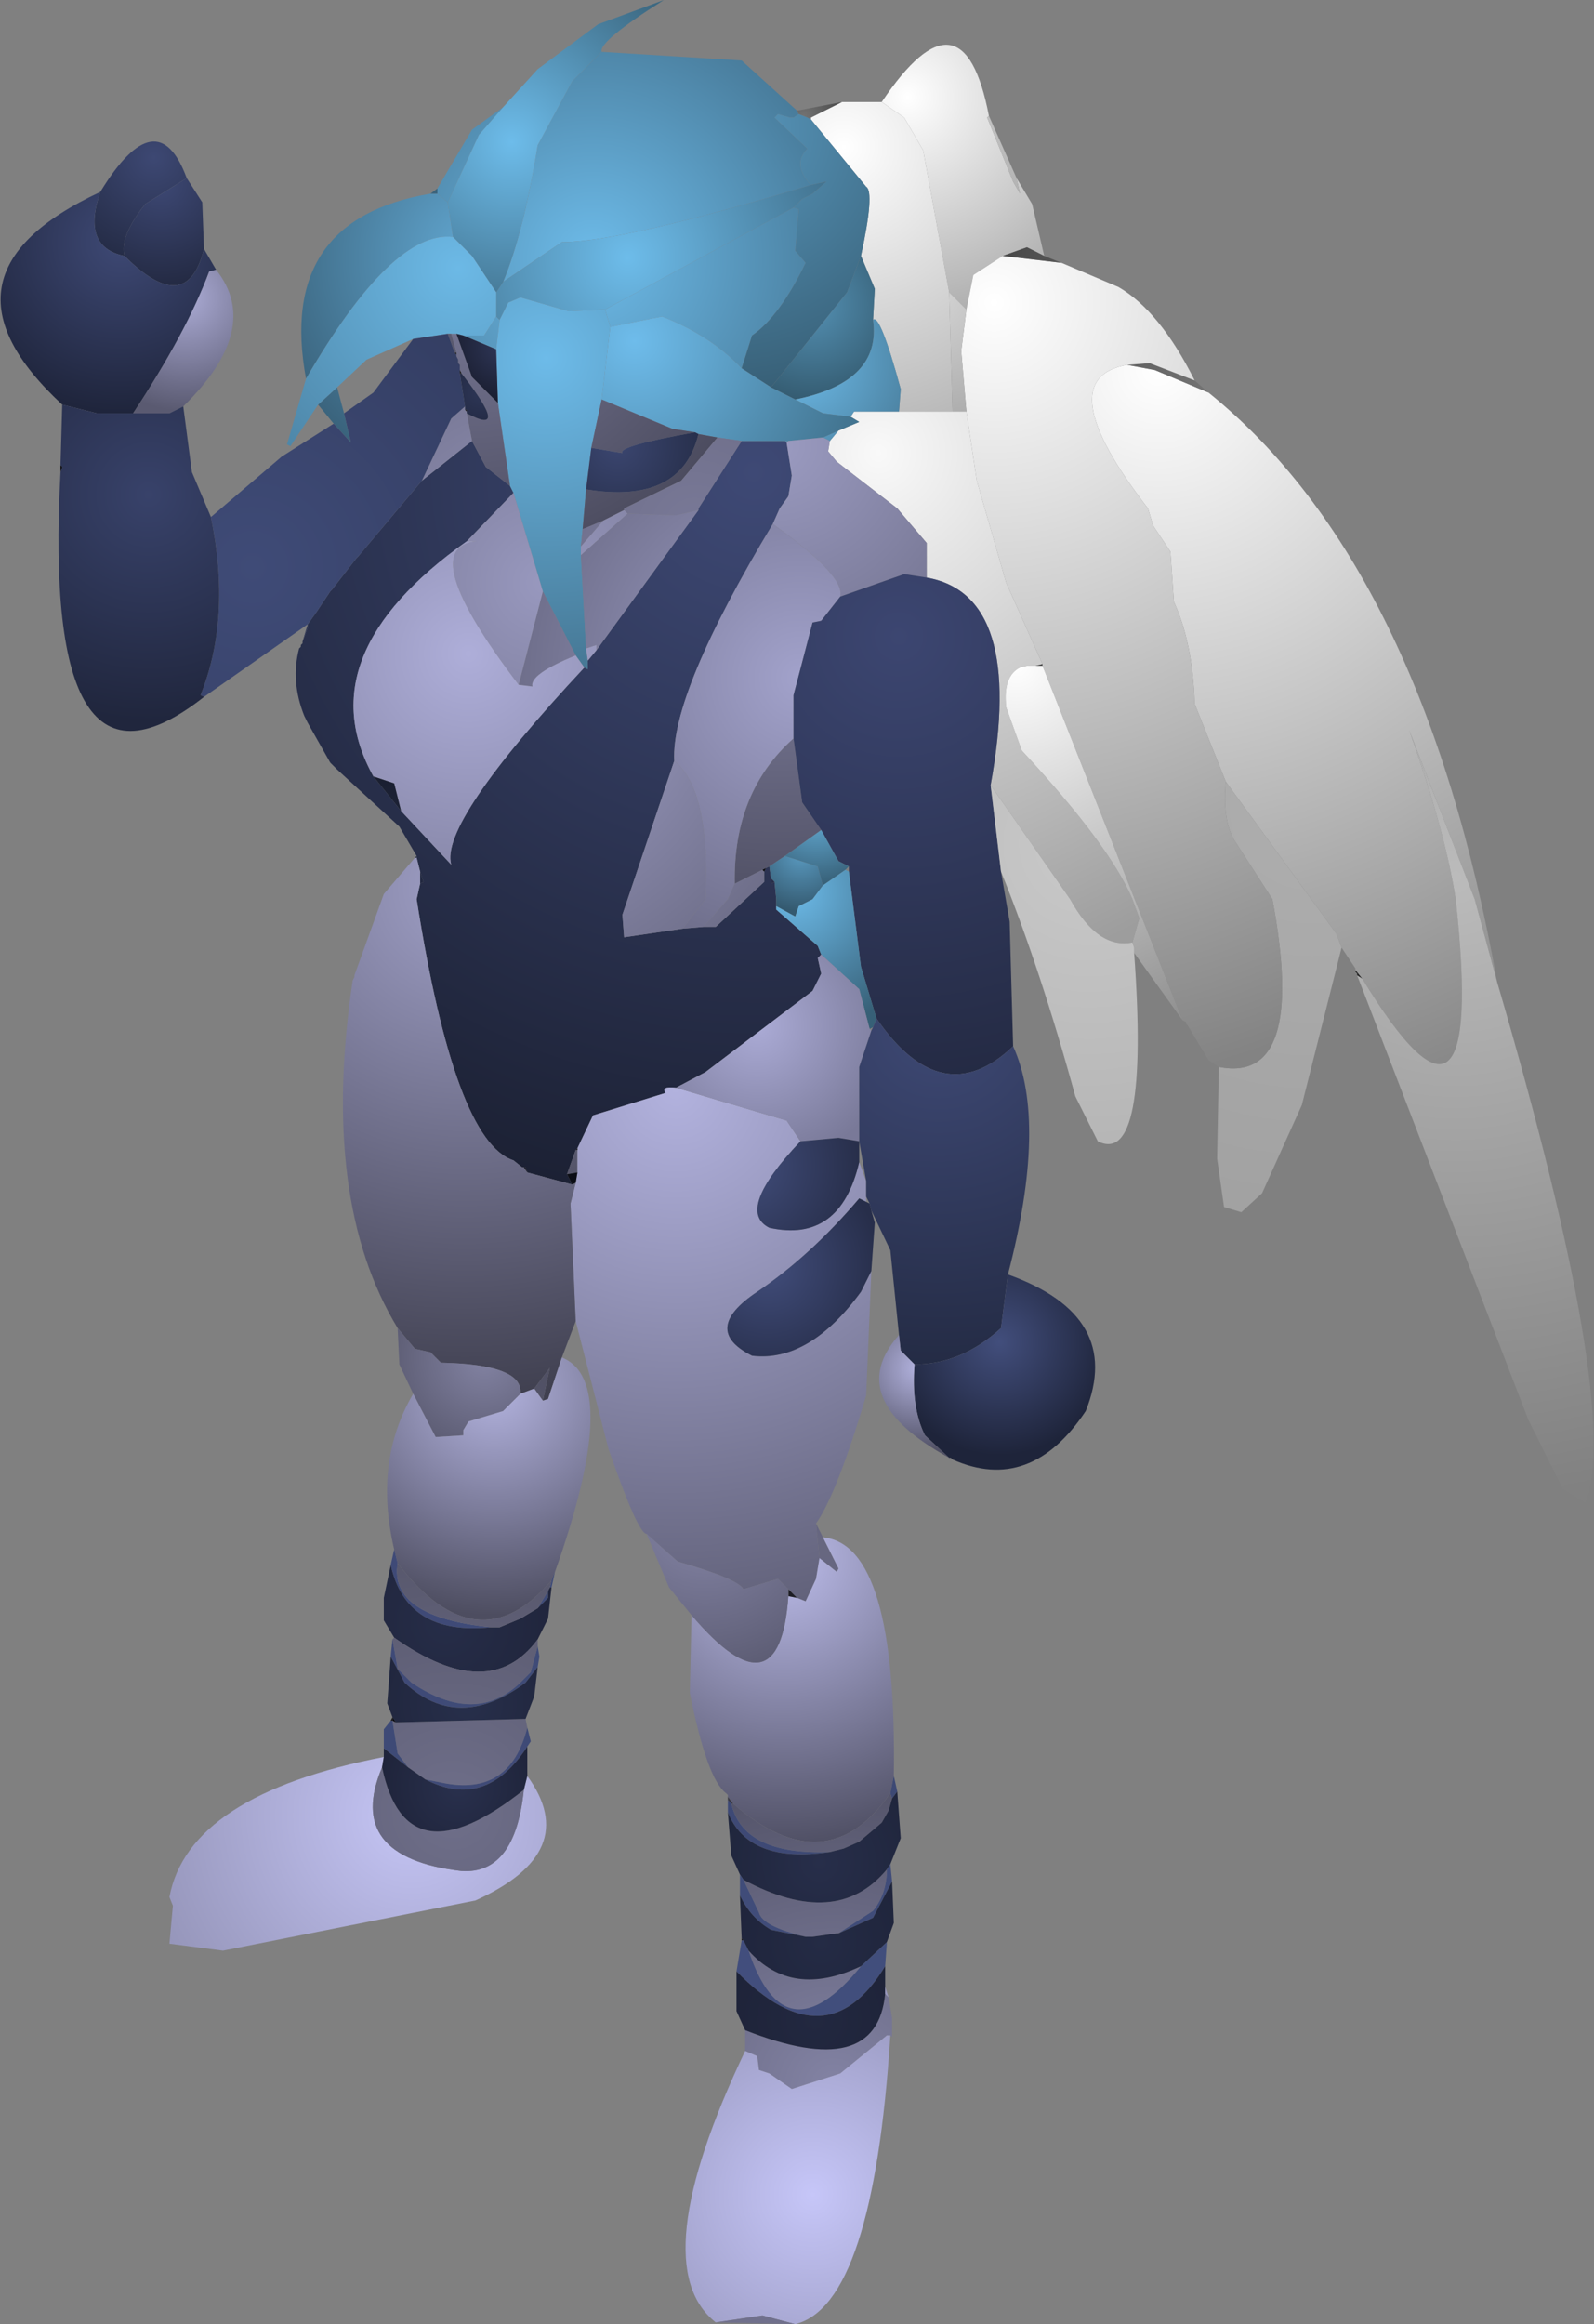 <?xml version="1.0" encoding="UTF-8" standalone="no"?>
<svg xmlns:ffdec="https://www.free-decompiler.com/flash" xmlns:xlink="http://www.w3.org/1999/xlink" ffdec:objectType="shape" height="67.2px" width="46.1px" xmlns="http://www.w3.org/2000/svg">
  <rect width="100%" height="100%" fill="#808080" stroke="none"/>
  <g transform="matrix(1.0, 0.0, 0.0, 1.0, 17.3, 56.55)">
    <path d="M0.1 -55.05 L4.15 -54.8 5.75 -53.35 5.8 -53.25 5.65 -53.15 5.55 -53.15 5.2 -53.25 5.1 -53.15 6.05 -52.25 Q5.6 -51.8 6.15 -51.2 0.7 -49.55 -1.05 -49.55 L-2.75 -48.4 Q-2.15 -49.85 -1.75 -52.35 L-0.75 -54.2 0.1 -55.05 M-4.65 -51.1 L-3.65 -52.8 -2.75 -53.45 -3.45 -52.65 -4.35 -50.7 -4.65 -50.95 -4.65 -51.1 M5.65 -50.55 L5.8 -50.5 5.7 -49.3 6.0 -48.95 Q5.25 -47.4 4.45 -46.85 L4.15 -45.9 Q3.25 -46.85 1.85 -47.4 L0.35 -47.1 0.2 -47.6 5.65 -50.55 M-2.85 -47.3 L-2.95 -46.45 -3.9 -46.85 -3.3 -46.85 -2.95 -47.4 -2.85 -47.3" fill="url(#gradient0)" fill-rule="evenodd" stroke="none"/>
    <path d="M8.2 -53.6 Q10.55 -57.1 11.3 -53.2 L11.25 -53.15 12.0 -51.3 12.2 -50.95 12.1 -51.4 12.55 -50.65 12.9 -49.15 12.4 -49.4 11.7 -49.15 10.85 -48.6 10.65 -47.6 10.15 -48.1 9.4 -52.2 8.85 -53.15 8.2 -53.6" fill="url(#gradient1)" fill-rule="evenodd" stroke="none"/>
    <path d="M7.05 -53.6 L8.2 -53.6 8.85 -53.15 9.4 -52.2 10.15 -48.1 10.25 -44.65 8.7 -44.65 8.75 -45.3 Q8.15 -47.5 7.95 -47.3 L8.0 -48.2 7.6 -49.15 Q8.0 -51.0 7.75 -51.15 L6.15 -53.1 6.15 -53.15 7.05 -53.6" fill="url(#gradient2)" fill-rule="evenodd" stroke="none"/>
    <path d="M5.75 -53.35 L7.05 -53.6 6.15 -53.15 6.15 -53.1 6.05 -53.15 5.8 -53.25 5.75 -53.35" fill="url(#gradient3)" fill-rule="evenodd" stroke="none"/>
    <path d="M6.15 -51.2 Q5.6 -51.8 6.05 -52.25 L5.1 -53.15 5.2 -53.25 5.55 -53.15 5.65 -53.15 5.8 -53.25 6.05 -53.15 6.15 -53.1 7.75 -51.15 Q8.0 -51.0 7.6 -49.15 L7.2 -48.1 5.0 -45.35 4.15 -45.9 4.45 -46.85 Q5.25 -47.4 6.0 -48.95 L5.7 -49.3 5.8 -50.5 5.65 -50.55 5.9 -50.8 6.2 -50.95 6.6 -51.3 6.15 -51.2" fill="url(#gradient4)" fill-rule="evenodd" stroke="none"/>
    <path d="M-2.75 -48.4 L-1.05 -49.55 Q0.7 -49.55 6.15 -51.2 L6.6 -51.3 6.2 -50.95 5.9 -50.8 5.65 -50.55 0.2 -47.6 -0.85 -47.55 -2.25 -47.95 -2.6 -47.8 -2.85 -47.3 -2.95 -47.4 -2.95 -48.1 -2.75 -48.4" fill="url(#gradient5)" fill-rule="evenodd" stroke="none"/>
    <path d="M-2.75 -53.45 L-1.75 -54.55 0.0 -55.85 1.9 -56.55 Q0.0 -55.35 0.1 -55.05 L-0.75 -54.2 -1.75 -52.35 Q-2.15 -49.85 -2.75 -48.4 L-2.95 -48.1 -3.65 -49.15 -4.2 -49.7 -4.35 -50.7 -3.45 -52.65 -2.75 -53.45" fill="url(#gradient6)" fill-rule="evenodd" stroke="none"/>
    <path d="M11.3 -53.2 L12.1 -51.4 12.2 -50.95 12.0 -51.3 11.25 -53.15 11.3 -53.2" fill="url(#gradient7)" fill-rule="evenodd" stroke="none"/>
    <path d="M17.65 -45.2 Q23.85 -40.2 26.0 -28.15 L25.35 -30.55 23.45 -35.45 Q24.5 -32.5 24.8 -30.55 25.7 -22.35 22.1 -28.25 L21.9 -28.5 21.9 -28.55 21.5 -29.15 21.35 -29.55 18.15 -33.95 17.25 -36.2 Q17.2 -37.95 16.65 -39.15 L16.55 -40.6 16.05 -41.35 15.9 -41.85 Q13.0 -45.6 15.3 -46.0 L16.1 -45.85 17.65 -45.2" fill="url(#gradient8)" fill-rule="evenodd" stroke="none"/>
    <path d="M21.5 -29.15 L20.35 -24.6 19.2 -22.05 18.6 -21.5 18.1 -21.65 17.9 -23.05 17.95 -25.7 Q20.5 -25.2 19.5 -30.55 L18.4 -32.25 Q18.05 -32.85 18.15 -33.95 L21.35 -29.55 21.5 -29.15" fill="url(#gradient9)" fill-rule="evenodd" stroke="none"/>
    <path d="M21.95 -28.35 L21.95 -28.4 21.9 -28.45 21.9 -28.5 22.1 -28.25 21.95 -28.35" fill="url(#gradient10)" fill-rule="evenodd" stroke="none"/>
    <path d="M26.0 -28.15 Q29.6 -15.85 28.55 -13.1 L27.9 -13.5 26.9 -15.5 21.95 -28.35 22.1 -28.25 Q25.7 -22.35 24.8 -30.55 24.5 -32.5 23.45 -35.45 L25.35 -30.55 26.0 -28.15" fill="url(#gradient11)" fill-rule="evenodd" stroke="none"/>
    <path d="M17.25 -45.55 L17.65 -45.2 16.1 -45.85 15.3 -46.0 15.95 -46.05 17.25 -45.55" fill="url(#gradient12)" fill-rule="evenodd" stroke="none"/>
    <path d="M13.4 -48.95 L15.05 -48.25 Q16.25 -47.55 17.25 -45.55 L15.95 -46.05 15.3 -46.0 Q13.0 -45.6 15.9 -41.85 L16.05 -41.35 16.55 -40.6 16.65 -39.15 Q17.2 -37.95 17.25 -36.2 L18.15 -33.95 Q18.05 -32.85 18.4 -32.25 L19.5 -30.55 Q20.5 -25.2 17.95 -25.7 L17.65 -25.9 17.05 -26.9 17.0 -26.95 17.0 -27.0 16.9 -27.05 12.85 -37.3 12.85 -37.35 11.8 -39.7 10.95 -42.65 10.65 -44.65 10.5 -46.4 10.65 -47.6 10.85 -48.6 11.7 -49.15 13.4 -48.95" fill="url(#gradient13)" fill-rule="evenodd" stroke="none"/>
    <path d="M12.9 -49.15 L13.4 -48.95 11.7 -49.15 12.4 -49.4 12.9 -49.15" fill="url(#gradient14)" fill-rule="evenodd" stroke="none"/>
    <path d="M10.15 -48.1 L10.65 -47.6 10.5 -46.4 10.65 -44.65 10.25 -44.65 10.15 -48.1" fill="url(#gradient15)" fill-rule="evenodd" stroke="none"/>
    <path d="M10.25 -44.65 L10.65 -44.65 10.95 -42.65 11.8 -39.7 12.85 -37.35 12.65 -37.3 12.4 -37.3 12.2 -37.25 Q11.7 -37.0 11.8 -36.1 L12.25 -34.85 Q14.8 -32.1 15.45 -30.55 L15.65 -30.0 15.45 -29.3 Q14.45 -29.1 13.65 -30.55 L11.35 -33.85 Q12.35 -39.35 9.5 -39.85 L9.5 -40.85 8.65 -41.85 6.9 -43.2 6.65 -43.5 6.7 -43.8 6.95 -44.1 7.55 -44.35 7.3 -44.5 7.4 -44.65 8.7 -44.65 10.25 -44.65" fill="url(#gradient16)" fill-rule="evenodd" stroke="none"/>
    <path d="M12.65 -37.3 L12.85 -37.35 12.85 -37.3 12.65 -37.3" fill="url(#gradient17)" fill-rule="evenodd" stroke="none"/>
    <path d="M16.9 -27.05 L15.5 -29.0 15.5 -29.1 15.5 -29.15 15.45 -29.3 15.65 -30.0 15.45 -30.55 Q14.8 -32.1 12.25 -34.85 L11.8 -36.1 Q11.7 -37.0 12.2 -37.25 L12.4 -37.3 12.65 -37.3 12.85 -37.3 16.9 -27.05" fill="url(#gradient18)" fill-rule="evenodd" stroke="none"/>
    <path d="M5.0 -45.35 L7.2 -48.1 7.6 -49.15 8.0 -48.2 7.95 -47.3 Q8.2 -45.5 5.7 -45.0 L5.0 -45.35" fill="url(#gradient19)" fill-rule="evenodd" stroke="none"/>
    <path d="M8.7 -44.65 L7.4 -44.65 7.3 -44.5 6.5 -44.6 5.7 -45.0 Q8.2 -45.5 7.95 -47.3 8.15 -47.5 8.75 -45.3 L8.7 -44.65 M6.95 -44.1 L6.7 -43.8 6.5 -43.9 6.95 -44.1 M5.4 -43.8 L5.5 -43.8 5.45 -43.75 5.4 -43.8" fill="url(#gradient20)" fill-rule="evenodd" stroke="none"/>
    <path d="M-5.25 -31.8 L-5.75 -32.65 -7.55 -34.3 -7.75 -34.5 -8.4 -35.65 -8.5 -35.85 Q-8.9 -36.85 -8.65 -37.8 L-8.6 -37.85 -8.6 -37.9 -8.55 -37.95 -8.55 -38.0 -8.4 -38.4 -8.4 -38.5 -8.15 -38.85 -7.75 -39.45 -7.7 -39.5 -7.0 -40.4 -6.95 -40.45 -5.1 -42.65 -3.65 -43.8 -3.25 -43.05 -2.55 -42.5 -2.45 -42.3 -3.8 -40.9 Q-8.45 -37.6 -6.5 -34.1 L-5.7 -33.1 -4.25 -31.55 Q-4.6 -32.75 -0.4 -37.25 L-0.3 -37.2 -0.3 -37.45 -0.05 -37.75 2.9 -41.8 2.9 -41.85 4.15 -43.8 5.4 -43.8 5.45 -43.75 5.6 -42.8 5.5 -42.2 5.25 -41.85 5.05 -41.4 Q2.1 -36.5 2.2 -34.55 L0.7 -30.1 0.75 -29.45 2.45 -29.7 3.05 -29.75 3.4 -29.75 4.8 -31.05 4.8 -31.35 4.85 -31.45 4.95 -31.5 5.0 -31.15 5.0 -31.0 5.1 -31.05 5.15 -30.55 5.15 -30.35 5.15 -30.25 6.35 -29.2 6.45 -28.95 6.35 -28.85 6.45 -28.4 6.2 -27.9 3.1 -25.55 2.25 -25.1 Q1.8 -25.15 1.95 -24.95 L-0.15 -24.3 -0.6 -23.35 -0.65 -23.3 -0.9 -22.6 -0.75 -22.3 -2.05 -22.65 -2.1 -22.8 -2.15 -22.8 -2.2 -22.8 -2.45 -23.0 Q-4.15 -23.55 -5.25 -30.55 L-5.15 -31.0 -5.05 -31.05 -5.15 -31.35 -5.25 -31.75 -5.25 -31.8" fill="url(#gradient21)" fill-rule="evenodd" stroke="none"/>
    <path d="M4.15 -45.9 L5.0 -45.35 5.7 -45.0 6.5 -44.6 7.3 -44.5 7.55 -44.35 6.95 -44.1 6.5 -43.9 5.5 -43.8 5.4 -43.8 4.15 -43.8 3.45 -43.9 2.9 -44.0 2.8 -44.05 2.15 -44.15 0.1 -45.0 0.35 -47.1 1.85 -47.4 Q3.25 -46.85 4.15 -45.9" fill="url(#gradient22)" fill-rule="evenodd" stroke="none"/>
    <path d="M6.7 -43.8 L6.65 -43.5 6.9 -43.2 8.65 -41.85 9.5 -40.85 9.5 -39.85 8.85 -39.95 7.0 -39.3 Q7.15 -39.9 5.05 -41.4 L5.25 -41.85 5.5 -42.2 5.6 -42.8 5.45 -43.75 5.5 -43.8 6.5 -43.9 6.7 -43.8 M5.65 -35.2 L5.9 -33.35 6.45 -32.55 5.4 -31.8 4.95 -31.5 4.85 -31.45 4.75 -31.4 3.95 -31.0 Q3.9 -33.65 5.65 -35.2" fill="url(#gradient23)" fill-rule="evenodd" stroke="none"/>
    <path d="M0.2 -47.6 L0.35 -47.1 0.1 -45.0 -0.2 -43.6 -0.35 -42.4 -0.45 -41.25 -0.5 -40.75 -0.5 -40.5 -0.35 -37.8 -0.3 -37.45 -0.3 -37.2 -0.4 -37.25 -0.65 -37.6 -1.6 -39.45 -2.45 -42.3 -2.55 -42.5 -2.9 -44.9 -2.95 -46.45 -2.85 -47.3 -2.6 -47.8 -2.25 -47.95 -0.85 -47.55 0.2 -47.6" fill="url(#gradient24)" fill-rule="evenodd" stroke="none"/>
    <path d="M0.1 -45.0 L2.15 -44.15 2.8 -44.05 Q0.55 -43.65 0.7 -43.45 L-0.2 -43.6 0.1 -45.0 M2.9 -44.0 L3.45 -43.9 2.4 -42.65 0.75 -41.85 0.75 -41.8 0.15 -41.5 -0.45 -41.25 -0.35 -42.4 Q2.4 -41.95 2.9 -44.0 M-2.55 -42.5 L-3.25 -43.05 -3.65 -43.8 -3.8 -44.6 Q-2.5 -43.9 -3.95 -45.75 L-4.0 -45.85 -4.0 -46.0 -4.05 -46.05 -4.05 -46.15 -4.1 -46.25 -4.1 -46.3 -4.1 -46.35 -4.25 -46.9 -4.1 -46.9 -3.65 -45.65 -2.9 -44.9 -2.55 -42.5" fill="url(#gradient25)" fill-rule="evenodd" stroke="none"/>
    <path d="M-0.2 -43.6 L0.7 -43.45 Q0.55 -43.65 2.8 -44.05 L2.9 -44.0 Q2.4 -41.95 -0.35 -42.4 L-0.2 -43.6" fill="url(#gradient26)" fill-rule="evenodd" stroke="none"/>
    <path d="M3.45 -43.9 L4.15 -43.8 2.9 -41.85 2.9 -41.8 2.25 -41.65 0.85 -41.7 0.75 -41.8 0.75 -41.85 2.4 -42.65 3.45 -43.9" fill="url(#gradient27)" fill-rule="evenodd" stroke="none"/>
    <path d="M0.15 -41.5 L-0.5 -40.75 -0.45 -41.25 0.15 -41.5 M-0.5 -40.5 L0.85 -41.7 2.25 -41.65 2.9 -41.8 -0.05 -37.75 -0.05 -37.9 -0.35 -37.8 -0.5 -40.5 M5.05 -41.4 Q7.15 -39.9 7.0 -39.3 L6.45 -38.6 6.2 -38.55 5.65 -36.45 5.65 -35.2 Q3.9 -33.65 3.95 -31.0 L3.75 -30.55 3.05 -29.75 2.45 -29.7 3.1 -30.55 Q3.25 -33.7 2.2 -34.55 2.1 -36.5 5.05 -41.4 M-2.3 -36.75 L-1.6 -39.45 -0.65 -37.6 Q-2.0 -37.05 -1.9 -36.7 L-2.3 -36.75" fill="url(#gradient28)" fill-rule="evenodd" stroke="none"/>
    <path d="M0.15 -41.5 L0.75 -41.8 0.85 -41.7 -0.5 -40.5 -0.5 -40.75 0.15 -41.5 M-3.8 -40.9 L-2.45 -42.3 -1.6 -39.45 -2.3 -36.75 Q-5.35 -40.75 -3.5 -40.9 L-3.8 -40.9 M-3.65 -43.8 L-5.1 -42.65 -4.25 -44.45 -3.85 -44.8 -3.85 -44.7 -3.8 -44.65 -3.8 -44.6 -3.65 -43.8" fill="url(#gradient29)" fill-rule="evenodd" stroke="none"/>
    <path d="M11.65 -31.35 L11.9 -29.9 12.0 -26.3 Q9.95 -24.35 8.05 -27.1 L7.6 -28.6 7.25 -31.35 7.25 -31.5 6.95 -31.65 6.45 -32.55 5.9 -33.35 5.65 -35.2 5.65 -36.45 6.2 -38.55 6.45 -38.6 7.0 -39.3 8.85 -39.95 9.5 -39.85 Q12.35 -39.35 11.35 -33.85 L11.65 -31.35" fill="url(#gradient30)" fill-rule="evenodd" stroke="none"/>
    <path d="M5.4 -31.8 L6.35 -31.5 6.5 -30.95 6.2 -30.55 5.8 -30.35 5.7 -30.05 5.15 -30.35 5.15 -30.55 5.1 -31.05 5.0 -31.15 4.95 -31.5 5.4 -31.8" fill="url(#gradient31)" fill-rule="evenodd" stroke="none"/>
    <path d="M6.45 -32.55 L6.95 -31.65 7.25 -31.5 7.15 -31.4 6.5 -30.95 6.35 -31.5 5.4 -31.8 6.45 -32.55" fill="url(#gradient32)" fill-rule="evenodd" stroke="none"/>
    <path d="M7.25 -31.35 L7.6 -28.6 8.05 -27.1 7.95 -26.85 7.85 -26.8 7.55 -27.95 6.45 -28.95 6.35 -29.2 5.15 -30.25 5.15 -30.35 5.7 -30.05 5.8 -30.35 6.2 -30.55 6.5 -30.95 7.15 -31.4 7.25 -31.35" fill="url(#gradient33)" fill-rule="evenodd" stroke="none"/>
    <path d="M-0.05 -37.75 L-0.3 -37.45 -0.35 -37.8 -0.05 -37.9 -0.05 -37.75 M-0.4 -37.25 Q-4.6 -32.75 -4.25 -31.55 L-5.7 -33.1 -5.9 -33.9 -6.5 -34.1 Q-8.45 -37.6 -3.8 -40.9 L-3.5 -40.9 Q-5.35 -40.75 -2.3 -36.75 L-1.9 -36.7 Q-2.0 -37.05 -0.65 -37.6 L-0.4 -37.25 M4.8 -31.35 L4.8 -31.05 3.4 -29.75 3.05 -29.75 3.75 -30.55 3.95 -31.0 4.75 -31.4 4.8 -31.35 M2.45 -29.7 L0.75 -29.45 0.7 -30.1 2.2 -34.55 Q3.25 -33.7 3.1 -30.55 L2.45 -29.7 M-0.6 -23.3 L-0.6 -22.65 -0.9 -22.6 -0.65 -23.3 -0.6 -23.3" fill="url(#gradient34)" fill-rule="evenodd" stroke="none"/>
    <path d="M5.0 -31.15 L5.1 -31.05 5.0 -31.0 5.0 -31.15" fill="url(#gradient35)" fill-rule="evenodd" stroke="none"/>
    <path d="M4.8 -31.35 L4.75 -31.4 4.85 -31.45 4.8 -31.35" fill="url(#gradient36)" fill-rule="evenodd" stroke="none"/>
    <path d="M7.9 -19.8 L7.75 -16.2 Q6.9 -13.35 6.3 -12.5 L6.4 -11.5 6.3 -10.9 6.0 -10.25 5.75 -10.35 5.5 -10.6 5.2 -10.9 4.2 -10.6 Q4.05 -10.9 2.3 -11.4 L1.4 -12.2 Q1.15 -12.2 0.3 -14.65 L-0.65 -18.35 -0.8 -21.75 -0.65 -22.35 -0.6 -22.65 -0.6 -23.3 -0.6 -23.35 -0.15 -24.3 1.95 -24.95 Q1.8 -25.15 2.25 -25.1 L5.45 -24.15 5.85 -23.55 Q3.95 -21.55 4.95 -21.05 7.0 -20.6 7.55 -22.95 L7.75 -22.4 7.75 -22.35 7.75 -22.05 7.75 -21.95 7.75 -21.8 7.55 -21.9 Q6.15 -20.25 4.6 -19.2 2.95 -18.1 4.45 -17.35 6.1 -17.15 7.6 -19.2 L7.9 -19.8" fill="url(#gradient37)" fill-rule="evenodd" stroke="none"/>
    <path d="M2.25 -25.1 L3.1 -25.55 6.2 -27.9 6.45 -28.4 6.35 -28.85 6.45 -28.95 7.55 -27.95 7.85 -26.8 7.9 -26.75 7.55 -25.7 7.55 -23.55 6.95 -23.65 5.85 -23.55 5.45 -24.15 2.25 -25.1" fill="url(#gradient38)" fill-rule="evenodd" stroke="none"/>
    <path d="M12.0 -26.3 Q13.0 -24.1 11.85 -19.7 L11.65 -18.15 Q10.5 -17.1 9.15 -17.1 L8.75 -17.5 8.7 -17.95 8.45 -20.4 7.9 -21.55 7.85 -21.75 7.75 -21.95 7.75 -22.05 7.75 -22.35 7.75 -22.4 7.55 -23.55 7.55 -25.7 7.9 -26.75 7.95 -26.85 8.05 -27.1 Q9.95 -24.35 12.0 -26.3" fill="url(#gradient39)" fill-rule="evenodd" stroke="none"/>
    <path d="M15.5 -29.0 Q15.95 -22.8 14.45 -23.55 L13.8 -24.85 Q12.8 -28.5 11.65 -31.35 L11.35 -33.85 13.65 -30.55 Q14.45 -29.1 15.45 -29.3 L15.5 -29.15 15.5 -29.1 15.5 -29.0" fill="url(#gradient40)" fill-rule="evenodd" stroke="none"/>
    <path d="M11.85 -19.7 Q15.2 -18.5 14.1 -15.75 12.5 -13.35 10.25 -14.35 L10.2 -14.4 10.15 -14.4 9.45 -15.05 Q9.05 -15.85 9.15 -17.1 10.5 -17.1 11.65 -18.15 L11.85 -19.7" fill="url(#gradient41)" fill-rule="evenodd" stroke="none"/>
    <path d="M7.9 -21.55 L8.0 -21.2 7.9 -19.8 7.6 -19.2 Q6.1 -17.15 4.45 -17.35 2.95 -18.1 4.6 -19.2 6.15 -20.25 7.55 -21.9 L7.75 -21.8 7.85 -21.75 7.9 -21.55" fill="url(#gradient42)" fill-rule="evenodd" stroke="none"/>
    <path d="M5.85 -23.55 L6.95 -23.65 7.55 -23.55 7.55 -22.95 Q7.0 -20.6 4.95 -21.05 3.95 -21.55 5.85 -23.55" fill="url(#gradient43)" fill-rule="evenodd" stroke="none"/>
    <path d="M10.15 -14.4 Q7.05 -16.1 8.7 -17.95 L8.75 -17.5 9.15 -17.1 Q9.05 -15.85 9.45 -15.05 L10.15 -14.4" fill="url(#gradient44)" fill-rule="evenodd" stroke="none"/>
    <path d="M6.3 -12.5 L6.5 -12.1 6.95 -11.2 6.9 -11.1 6.4 -11.5 6.3 -12.5" fill="url(#gradient45)" fill-rule="evenodd" stroke="none"/>
    <path d="M6.5 -12.1 Q8.65 -11.9 8.55 -5.2 L8.45 -4.7 Q6.6 -2.05 3.9 -4.4 L3.75 -4.6 3.75 -4.65 3.7 -4.7 Q3.15 -5.1 2.65 -7.6 L2.7 -9.85 Q5.25 -6.85 5.5 -10.4 L5.75 -10.35 6.0 -10.25 6.3 -10.9 6.4 -11.5 6.9 -11.1 6.95 -11.2 6.5 -12.1" fill="url(#gradient46)" fill-rule="evenodd" stroke="none"/>
    <path d="M5.75 -10.35 L5.5 -10.4 5.5 -10.6 5.75 -10.35" fill="url(#gradient47)" fill-rule="evenodd" stroke="none"/>
    <path d="M2.7 -9.85 L2.05 -10.65 1.4 -12.2 2.3 -11.4 Q4.05 -10.9 4.2 -10.6 L5.2 -10.9 5.5 -10.6 5.5 -10.4 Q5.25 -6.85 2.7 -9.85" fill="url(#gradient48)" fill-rule="evenodd" stroke="none"/>
    <path d="M3.75 -4.5 L3.75 -4.6 3.9 -4.4 3.85 -4.4 3.75 -4.5" fill="url(#gradient49)" fill-rule="evenodd" stroke="none"/>
    <path d="M8.4 1.2 L8.5 1.8 8.5 2.35 8.45 2.3 8.35 2.3 7.0 3.4 5.6 3.85 4.95 3.4 4.65 3.3 4.6 2.9 4.25 2.75 4.25 2.15 Q8.05 3.65 8.3 1.1 L8.4 1.2 M3.85 -4.4 L3.9 -4.4 Q6.6 -2.05 8.45 -4.7 L8.5 -4.55 8.4 -4.2 8.2 -3.85 7.55 -3.3 7.1 -3.1 6.7 -3.0 Q4.2 -2.9 3.85 -4.4 M4.2 -2.2 Q6.9 -0.75 8.35 -2.5 8.35 -1.8 7.95 -1.3 L6.95 -0.65 6.9 -0.65 6.2 -0.55 6.0 -0.55 Q4.75 -0.85 4.65 -1.25 L4.2 -2.2 M4.35 -0.15 Q5.6 1.25 7.6 0.3 5.4 3.0 4.35 -0.15" fill="url(#gradient50)" fill-rule="evenodd" stroke="none"/>
    <path d="M8.55 -5.2 L8.65 -4.75 8.5 -4.55 8.45 -4.7 8.55 -5.2 M3.75 -4.15 L3.75 -4.5 3.85 -4.4 Q4.2 -2.9 6.7 -3.0 4.35 -2.65 3.75 -4.15" fill="url(#gradient51)" fill-rule="evenodd" stroke="none"/>
    <path d="M8.65 -4.75 L8.75 -3.4 8.45 -2.65 8.35 -2.5 Q6.9 -0.75 4.2 -2.2 L4.1 -2.35 3.85 -2.9 3.75 -4.15 Q4.35 -2.65 6.7 -3.0 L7.1 -3.1 7.55 -3.3 8.2 -3.85 8.4 -4.2 8.5 -4.55 8.65 -4.75" fill="url(#gradient52)" fill-rule="evenodd" stroke="none"/>
    <path d="M8.45 -2.65 L8.5 -2.15 7.95 -1.1 6.95 -0.65 7.95 -1.3 Q8.35 -1.8 8.35 -2.5 L8.45 -2.65 M4.1 -1.75 L4.1 -2.35 4.2 -2.2 4.65 -1.25 Q4.75 -0.85 6.0 -0.55 L5.0 -0.75 Q4.4 -1.1 4.1 -1.75" fill="url(#gradient53)" fill-rule="evenodd" stroke="none"/>
    <path d="M8.35 -0.4 L8.3 0.3 Q6.6 3.1 4.0 0.45 L4.15 -0.45 4.2 -0.45 4.35 -0.15 Q5.4 3.0 7.6 0.3 L8.35 -0.4" fill="url(#gradient54)" fill-rule="evenodd" stroke="none"/>
    <path d="M8.5 -2.15 L8.55 -0.95 8.35 -0.4 7.6 0.3 Q5.6 1.25 4.35 -0.15 L4.2 -0.45 4.15 -0.5 4.1 -1.75 Q4.4 -1.1 5.0 -0.75 L6.0 -0.55 6.2 -0.55 6.9 -0.65 6.95 -0.65 7.95 -1.1 8.5 -2.15" fill="url(#gradient55)" fill-rule="evenodd" stroke="none"/>
    <path d="M4.15 -0.45 L4.15 -0.5 4.2 -0.45 4.15 -0.45" fill="url(#gradient56)" fill-rule="evenodd" stroke="none"/>
    <path d="M8.3 0.3 L8.3 0.9 8.3 1.1 Q8.05 3.65 4.25 2.15 L4.0 1.6 4.0 0.45 Q6.6 3.1 8.3 0.3" fill="url(#gradient57)" fill-rule="evenodd" stroke="none"/>
    <path d="M8.3 0.9 L8.4 1.2 8.3 1.1 8.3 0.9 M8.45 2.3 Q7.95 10.1 5.7 10.65 L4.75 10.4 3.4 10.6 Q1.3 8.95 4.25 2.75 L4.6 2.9 4.65 3.3 4.95 3.4 5.6 3.85 7.0 3.4 8.35 2.3 8.45 2.3" fill="url(#gradient58)" fill-rule="evenodd" stroke="none"/>
    <path d="M5.7 10.65 L3.4 10.6 4.75 10.4 5.7 10.65" fill="url(#gradient59)" fill-rule="evenodd" stroke="none"/>
    <path d="M-14.4 -51.0 Q-12.75 -53.7 -11.9 -51.4 L-13.1 -50.65 Q-13.85 -49.7 -13.7 -49.15 -14.95 -49.4 -14.4 -51.0" fill="url(#gradient60)" fill-rule="evenodd" stroke="none"/>
    <path d="M-11.9 -51.4 L-11.45 -50.7 -11.4 -49.35 Q-11.9 -47.35 -13.7 -49.15 -13.85 -49.7 -13.1 -50.65 L-11.9 -51.4" fill="url(#gradient61)" fill-rule="evenodd" stroke="none"/>
    <path d="M-7.65 -44.3 L-8.1 -44.85 -7.55 -45.35 -7.35 -44.6 -7.15 -43.75 -7.65 -44.3 M-8.45 -45.6 Q-9.3 -50.2 -4.85 -50.95 L-4.65 -50.95 -4.35 -50.7 -4.2 -49.7 Q-5.95 -49.9 -8.45 -45.6" fill="url(#gradient62)" fill-rule="evenodd" stroke="none"/>
    <path d="M-4.85 -50.95 L-4.65 -51.1 -4.65 -50.95 -4.85 -50.95" fill="url(#gradient63)" fill-rule="evenodd" stroke="none"/>
    <path d="M-8.1 -44.85 L-8.9 -43.65 -9.0 -43.7 -8.45 -45.6 Q-5.95 -49.9 -4.2 -49.7 L-3.65 -49.15 -2.95 -48.1 -2.95 -47.4 -3.3 -46.85 -3.9 -46.85 -4.1 -46.9 -4.25 -46.9 -4.35 -46.9 -5.35 -46.75 -6.7 -46.15 -7.55 -45.35 -8.1 -44.85" fill="url(#gradient64)" fill-rule="evenodd" stroke="none"/>
    <path d="M-2.95 -46.45 L-2.9 -44.9 -3.65 -45.65 -4.1 -46.9 -3.9 -46.85 -2.95 -46.45" fill="url(#gradient65)" fill-rule="evenodd" stroke="none"/>
    <path d="M-4.35 -46.9 L-4.25 -46.9 -4.1 -46.35 -4.15 -46.35 -4.35 -46.9" fill="url(#gradient66)" fill-rule="evenodd" stroke="none"/>
    <path d="M-8.4 -38.5 L-11.4 -36.4 -11.5 -36.45 Q-10.6 -38.7 -11.2 -41.6 L-9.15 -43.35 -7.65 -44.3 -7.15 -43.75 -7.35 -44.6 -6.5 -45.2 -5.35 -46.75 -4.35 -46.9 -4.15 -46.35 -4.1 -46.3 -4.1 -46.25 -4.05 -46.15 -4.05 -46.05 -4.0 -46.0 -4.0 -45.85 -4.0 -45.75 -3.85 -44.8 -4.25 -44.45 -5.1 -42.65 -6.95 -40.45 -7.0 -40.4 -7.7 -39.5 -7.75 -39.45 -7.9 -39.25 -7.75 -39.45 -8.15 -38.85 -8.4 -38.5" fill="url(#gradient67)" fill-rule="evenodd" stroke="none"/>
    <path d="M-4.15 -46.35 L-4.1 -46.35 -4.1 -46.3 -4.15 -46.35 M-4.0 -45.85 L-3.95 -45.75 -4.0 -45.75 -4.0 -45.85" fill="url(#gradient68)" fill-rule="evenodd" stroke="none"/>
    <path d="M-3.95 -45.75 Q-2.5 -43.9 -3.8 -44.6 L-3.8 -44.65 -3.8 -44.7 -3.85 -44.7 -3.85 -44.8 -4.0 -45.75 -3.95 -45.75" fill="url(#gradient69)" fill-rule="evenodd" stroke="none"/>
    <path d="M-3.8 -44.65 L-3.85 -44.7 -3.8 -44.7 -3.8 -44.65" fill="url(#gradient70)" fill-rule="evenodd" stroke="none"/>
    <path d="M-7.7 -39.5 L-7.75 -39.45 -7.9 -39.25 -7.75 -39.45 -7.7 -39.5" fill="url(#gradient71)" fill-rule="evenodd" stroke="none"/>
    <path d="M-8.55 -38.0 L-8.4 -38.5 -8.4 -38.4 -8.55 -38.0 M-8.15 -38.85 L-8.4 -38.5 -8.15 -38.85" fill="url(#gradient72)" fill-rule="evenodd" stroke="none"/>
    <path d="M-15.5 -44.85 Q-19.55 -48.6 -14.4 -51.0 -14.95 -49.4 -13.7 -49.15 -11.9 -47.35 -11.4 -49.35 L-11.05 -48.75 -11.25 -48.7 Q-11.9 -46.95 -13.45 -44.6 L-14.5 -44.6 -15.5 -44.85" fill="url(#gradient73)" fill-rule="evenodd" stroke="none"/>
    <path d="M-11.05 -48.75 Q-9.7 -47.05 -12.0 -44.8 L-12.4 -44.6 -13.45 -44.6 Q-11.9 -46.95 -11.25 -48.7 L-11.05 -48.75" fill="url(#gradient74)" fill-rule="evenodd" stroke="none"/>
    <path d="M-11.4 -36.4 Q-16.1 -32.7 -15.55 -42.9 L-15.5 -43.05 -15.55 -43.1 -15.5 -44.85 -14.5 -44.6 -13.45 -44.6 -12.4 -44.6 -12.0 -44.8 -11.75 -42.9 -11.2 -41.6 Q-10.6 -38.7 -11.5 -36.45 L-11.4 -36.4" fill="url(#gradient75)" fill-rule="evenodd" stroke="none"/>
    <path d="M-15.55 -42.9 L-15.55 -43.1 -15.5 -43.05 -15.55 -42.9" fill="url(#gradient76)" fill-rule="evenodd" stroke="none"/>
    <path d="M-8.4 -35.65 L-8.5 -35.85 -8.4 -35.65" fill="url(#gradient77)" fill-rule="evenodd" stroke="none"/>
    <path d="M-5.3 -31.75 L-5.25 -31.8 -5.25 -31.75 -5.3 -31.75 M-5.7 -33.1 L-6.5 -34.1 -5.9 -33.9 -5.7 -33.1 M-0.6 -22.65 L-0.65 -22.35 -0.75 -22.3 -0.9 -22.6 -0.6 -22.65 M-5.15 -31.0 L-5.15 -31.35 -5.05 -31.05 -5.15 -31.0" fill="url(#gradient78)" fill-rule="evenodd" stroke="none"/>
    <path d="M-0.65 -18.35 L-1.05 -17.3 -1.45 -16.1 -1.6 -16.05 -1.4 -17.0 -1.85 -16.4 -2.25 -16.25 Q-2.15 -17.1 -4.55 -17.15 L-4.85 -17.45 -5.3 -17.55 -5.8 -18.15 Q-8.05 -21.85 -7.1 -28.2 L-7.05 -28.3 -7.05 -28.35 -6.2 -30.7 -5.3 -31.75 -5.25 -31.75 -5.15 -31.35 -5.15 -31.0 -5.25 -30.55 Q-4.15 -23.55 -2.45 -23.0 L-2.2 -22.8 -2.15 -22.8 -2.05 -22.65 -0.75 -22.3 -0.65 -22.35 -0.8 -21.75 -0.65 -18.35" fill="url(#gradient79)" fill-rule="evenodd" stroke="none"/>
    <path d="M-0.6 -23.35 L-0.6 -23.3 -0.65 -23.3 -0.6 -23.35" fill="url(#gradient80)" fill-rule="evenodd" stroke="none"/>
    <path d="M-2.15 -22.8 L-2.1 -22.8 -2.05 -22.65 -2.15 -22.8" fill="url(#gradient81)" fill-rule="evenodd" stroke="none"/>
    <path d="M-5.35 -16.25 L-5.75 -17.1 -5.8 -18.15 -5.3 -17.55 -4.85 -17.45 -4.55 -17.15 Q-2.15 -17.1 -2.25 -16.25 L-2.75 -15.75 -3.75 -15.45 -3.9 -15.2 -3.9 -15.05 -4.7 -15.0 -5.35 -16.25" fill="url(#gradient82)" fill-rule="evenodd" stroke="none"/>
    <path d="M-1.85 -16.4 L-1.4 -17.0 -1.6 -16.05 -1.85 -16.4" fill="url(#gradient83)" fill-rule="evenodd" stroke="none"/>
    <path d="M-1.05 -17.3 Q0.7 -16.6 -1.25 -11.1 L-1.35 -10.85 Q-3.5 -8.35 -5.8 -11.35 L-5.9 -11.75 Q-6.5 -14.3 -5.35 -16.25 L-4.7 -15.0 -3.9 -15.05 -3.9 -15.2 -3.75 -15.45 -2.75 -15.75 -2.25 -16.25 -1.85 -16.4 -1.6 -16.05 -1.45 -16.1 -1.05 -17.3" fill="url(#gradient84)" fill-rule="evenodd" stroke="none"/>
    <path d="M-2.05 -5.2 Q-0.45 -3.0 -3.55 -1.6 L-10.85 -0.15 -12.4 -0.35 -12.3 -1.45 -12.4 -1.7 Q-11.85 -4.65 -6.2 -5.75 L-6.25 -5.45 Q-7.35 -2.85 -3.95 -2.45 -2.4 -2.35 -2.15 -4.8 L-2.05 -5.2" fill="url(#gradient85)" fill-rule="evenodd" stroke="none"/>
    <path d="M-1.25 -11.1 L-1.35 -10.65 -1.4 -10.65 -1.35 -10.85 -1.25 -11.1 M-6.0 -11.3 L-5.9 -11.75 -5.8 -11.35 Q-6.05 -9.8 -3.1 -9.5 -5.55 -9.25 -6.0 -11.3 M-1.75 -10.05 L-1.45 -10.55 -1.45 -10.35 -1.75 -10.05" fill="url(#gradient86)" fill-rule="evenodd" stroke="none"/>
    <path d="M-1.35 -10.65 L-1.45 -9.75 -1.75 -9.15 Q-3.15 -7.25 -5.9 -9.2 L-6.2 -9.7 -6.2 -10.35 -6.0 -11.3 Q-5.55 -9.25 -3.1 -9.5 L-2.85 -9.5 -2.25 -9.75 -1.75 -10.05 -1.45 -10.35 -1.45 -10.55 -1.4 -10.65 -1.35 -10.65" fill="url(#gradient87)" fill-rule="evenodd" stroke="none"/>
    <path d="M-1.75 -9.15 L-1.75 -8.95 -1.95 -8.2 -2.25 -7.9 Q-3.55 -6.65 -5.4 -7.9 L-5.8 -8.3 -5.95 -9.15 -5.9 -9.2 Q-3.15 -7.25 -1.75 -9.15 M-2.1 -6.85 L-2.05 -6.6 Q-2.55 -4.6 -4.5 -5.0 L-5.0 -5.1 -5.5 -5.45 -5.8 -5.85 -5.95 -6.8 -5.85 -6.75 -2.1 -6.85 M-1.75 -10.05 L-2.25 -9.75 -2.85 -9.5 -3.1 -9.5 Q-6.05 -9.8 -5.8 -11.35 -3.5 -8.35 -1.35 -10.85 L-1.4 -10.65 -1.45 -10.55 -1.75 -10.05 M-6.25 -5.45 Q-5.55 -2.1 -2.15 -4.8 -2.4 -2.35 -3.95 -2.45 -7.35 -2.85 -6.25 -5.45" fill="url(#gradient88)" fill-rule="evenodd" stroke="none"/>
    <path d="M-1.75 -8.95 L-1.7 -8.65 -1.75 -8.35 -2.1 -7.9 Q-4.05 -6.45 -5.6 -7.9 L-6.0 -8.65 -5.95 -9.15 -5.8 -8.3 -5.4 -7.9 Q-3.55 -6.65 -2.25 -7.9 L-1.95 -8.2 -1.75 -8.95" fill="url(#gradient89)" fill-rule="evenodd" stroke="none"/>
    <path d="M-1.75 -8.35 L-1.85 -7.5 -2.1 -6.85 -5.85 -6.75 -5.95 -6.9 -6.1 -7.3 -6.0 -8.65 -5.6 -7.9 Q-4.05 -6.45 -2.1 -7.9 L-1.75 -8.35" fill="url(#gradient90)" fill-rule="evenodd" stroke="none"/>
    <path d="M-2.05 -6.6 L-1.95 -6.2 -2.05 -6.05 Q-3.25 -4.2 -5.0 -5.1 L-4.5 -5.0 Q-2.55 -4.6 -2.05 -6.6 M-6.2 -6.0 L-6.2 -6.55 -6.0 -6.8 -5.95 -6.8 -5.8 -5.85 -5.5 -5.45 -6.2 -6.0" fill="url(#gradient91)" fill-rule="evenodd" stroke="none"/>
    <path d="M-5.95 -6.8 L-5.95 -6.9 -5.85 -6.75 -5.95 -6.8" fill="url(#gradient92)" fill-rule="evenodd" stroke="none"/>
    <path d="M-6.0 -6.8 L-5.95 -6.9 -5.95 -6.8 -6.0 -6.8" fill="url(#gradient93)" fill-rule="evenodd" stroke="none"/>
    <path d="M-2.05 -6.05 L-2.05 -5.2 -2.15 -4.8 Q-5.55 -2.1 -6.25 -5.45 L-6.2 -5.75 -6.2 -6.0 -5.5 -5.45 -5.0 -5.1 Q-3.25 -4.2 -2.05 -6.05" fill="url(#gradient94)" fill-rule="evenodd" stroke="none"/>
  </g>
  <defs>
    <radialGradient cx="0" cy="0" gradientTransform="matrix(0.009, 0.0, 0.0, 0.009, -0.15, -49.1)" gradientUnits="userSpaceOnUse" id="gradient0" r="819.2" spreadMethod="pad">
      <stop offset="0.0" stop-color="#6dbbe9"/>
      <stop offset="1.0" stop-color="#487b9a"/>
    </radialGradient>
    <radialGradient cx="0" cy="0" gradientTransform="matrix(0.01, 0.0, 0.0, 0.01, 8.95, -53.75)" gradientUnits="userSpaceOnUse" id="gradient1" r="819.2" spreadMethod="pad">
      <stop offset="0.0" stop-color="#ffffff"/>
      <stop offset="1.0" stop-color="#989898"/>
    </radialGradient>
    <radialGradient cx="0" cy="0" gradientTransform="matrix(0.013, 0.0, 0.0, 0.013, 7.1, -52.3)" gradientUnits="userSpaceOnUse" id="gradient2" r="819.2" spreadMethod="pad">
      <stop offset="0.0" stop-color="#ffffff"/>
      <stop offset="1.0" stop-color="#a5a5a5"/>
    </radialGradient>
    <radialGradient cx="0" cy="0" gradientTransform="matrix(0.002, 0.0, 0.0, 0.002, 5.95, -53.2)" gradientUnits="userSpaceOnUse" id="gradient3" r="819.2" spreadMethod="pad">
      <stop offset="0.0" stop-color="#727272"/>
      <stop offset="1.0" stop-color="#3a3a3a"/>
    </radialGradient>
    <radialGradient cx="0" cy="0" gradientTransform="matrix(0.01, 0.0, 0.0, 0.01, 3.65, -52.8)" gradientUnits="userSpaceOnUse" id="gradient4" r="819.2" spreadMethod="pad">
      <stop offset="0.0" stop-color="#5999bf"/>
      <stop offset="1.0" stop-color="#355b71"/>
    </radialGradient>
    <radialGradient cx="0" cy="0" gradientTransform="matrix(0.008, 0.0, 0.0, 0.008, 0.85, -49.1)" gradientUnits="userSpaceOnUse" id="gradient5" r="819.2" spreadMethod="pad">
      <stop offset="0.0" stop-color="#6dbcea"/>
      <stop offset="1.0" stop-color="#406e89"/>
    </radialGradient>
    <radialGradient cx="0" cy="0" gradientTransform="matrix(0.007, 0.0, 0.0, 0.007, -2.5, -52.45)" gradientUnits="userSpaceOnUse" id="gradient6" r="819.2" spreadMethod="pad">
      <stop offset="0.0" stop-color="#6dbcea"/>
      <stop offset="1.0" stop-color="#3c6881"/>
    </radialGradient>
    <radialGradient cx="0" cy="0" gradientTransform="matrix(0.004, 0.0, 0.0, 0.004, 10.6, -53.15)" gradientUnits="userSpaceOnUse" id="gradient7" r="819.2" spreadMethod="pad">
      <stop offset="0.0" stop-color="#c5c5c5"/>
      <stop offset="1.0" stop-color="#afafaf"/>
    </radialGradient>
    <radialGradient cx="0" cy="0" gradientTransform="matrix(0.027, 0.0, 0.0, 0.027, 16.2, -45.85)" gradientUnits="userSpaceOnUse" id="gradient8" r="819.2" spreadMethod="pad">
      <stop offset="0.0" stop-color="#ffffff"/>
      <stop offset="1.0" stop-color="#868686"/>
    </radialGradient>
    <radialGradient cx="0" cy="0" gradientTransform="matrix(0.014, 0.0, 0.0, 0.014, 20.65, -33.2)" gradientUnits="userSpaceOnUse" id="gradient9" r="819.2" spreadMethod="pad">
      <stop offset="0.0" stop-color="#aeaeae"/>
      <stop offset="1.0" stop-color="#a2a2a2"/>
    </radialGradient>
    <radialGradient cx="0" cy="0" gradientTransform="matrix(0.007, 0.0, 0.0, 0.007, 21.35, -29.6)" gradientUnits="userSpaceOnUse" id="gradient10" r="819.2" spreadMethod="pad">
      <stop offset="0.0" stop-color="#202020"/>
      <stop offset="1.0" stop-color="#202020"/>
    </radialGradient>
    <radialGradient cx="0" cy="0" gradientTransform="matrix(0.022, 0.0, 0.0, 0.022, 24.8, -31.2)" gradientUnits="userSpaceOnUse" id="gradient11" r="819.2" spreadMethod="pad">
      <stop offset="0.0" stop-color="#bbbbbb"/>
      <stop offset="1.0" stop-color="#818181"/>
    </radialGradient>
    <radialGradient cx="0" cy="0" gradientTransform="matrix(0.004, 0.0, 0.0, 0.004, 17.65, -45.25)" gradientUnits="userSpaceOnUse" id="gradient12" r="819.2" spreadMethod="pad">
      <stop offset="0.0" stop-color="#747474"/>
      <stop offset="1.0" stop-color="#5c5c5c"/>
    </radialGradient>
    <radialGradient cx="0" cy="0" gradientTransform="matrix(0.028, 0.0, 0.0, 0.028, 11.45, -47.8)" gradientUnits="userSpaceOnUse" id="gradient13" r="819.2" spreadMethod="pad">
      <stop offset="0.0" stop-color="#ffffff"/>
      <stop offset="1.0" stop-color="#838383"/>
    </radialGradient>
    <radialGradient cx="0" cy="0" gradientTransform="matrix(0.002, 0.0, 0.0, 0.002, 13.35, -49.05)" gradientUnits="userSpaceOnUse" id="gradient14" r="819.2" spreadMethod="pad">
      <stop offset="0.0" stop-color="#565656"/>
      <stop offset="1.0" stop-color="#484848"/>
    </radialGradient>
    <radialGradient cx="0" cy="0" gradientTransform="matrix(0.005, 0.0, 0.0, 0.005, 9.65, -48.1)" gradientUnits="userSpaceOnUse" id="gradient15" r="819.2" spreadMethod="pad">
      <stop offset="0.0" stop-color="#d5d5d5"/>
      <stop offset="1.0" stop-color="#a8a8a8"/>
    </radialGradient>
    <radialGradient cx="0" cy="0" gradientTransform="matrix(0.019, 0.0, 0.0, 0.019, 8.1, -43.45)" gradientUnits="userSpaceOnUse" id="gradient16" r="819.2" spreadMethod="pad">
      <stop offset="0.0" stop-color="#f9f9f9"/>
      <stop offset="1.0" stop-color="#9d9d9d"/>
    </radialGradient>
    <radialGradient cx="0" cy="0" gradientTransform="matrix(0.001, 0.0, 0.0, 0.001, 12.95, -37.4)" gradientUnits="userSpaceOnUse" id="gradient17" r="819.2" spreadMethod="pad">
      <stop offset="0.0" stop-color="#464646"/>
      <stop offset="1.0" stop-color="#424242"/>
    </radialGradient>
    <radialGradient cx="0" cy="0" gradientTransform="matrix(0.014, 0.0, 0.0, 0.014, 12.1, -37.35)" gradientUnits="userSpaceOnUse" id="gradient18" r="819.2" spreadMethod="pad">
      <stop offset="0.0" stop-color="#ffffff"/>
      <stop offset="1.0" stop-color="#8e8e8e"/>
    </radialGradient>
    <radialGradient cx="0" cy="0" gradientTransform="matrix(0.004, 0.0, 0.0, 0.004, 6.15, -47.75)" gradientUnits="userSpaceOnUse" id="gradient19" r="819.2" spreadMethod="pad">
      <stop offset="0.0" stop-color="#5491b4"/>
      <stop offset="1.0" stop-color="#2f5265"/>
    </radialGradient>
    <radialGradient cx="0" cy="0" gradientTransform="matrix(0.004, 0.0, 0.0, 0.004, 5.8, -46.1)" gradientUnits="userSpaceOnUse" id="gradient20" r="819.2" spreadMethod="pad">
      <stop offset="0.0" stop-color="#6dbbe9"/>
      <stop offset="1.0" stop-color="#4d84a4"/>
    </radialGradient>
    <radialGradient cx="0" cy="0" gradientTransform="matrix(0.026, 0.0, 0.0, 0.026, 4.5, -42.9)" gradientUnits="userSpaceOnUse" id="gradient21" r="819.2" spreadMethod="pad">
      <stop offset="0.0" stop-color="#3e4975"/>
      <stop offset="1.0" stop-color="#1c2134"/>
    </radialGradient>
    <radialGradient cx="0" cy="0" gradientTransform="matrix(0.008, 0.0, 0.0, 0.008, 1.05, -46.7)" gradientUnits="userSpaceOnUse" id="gradient22" r="819.2" spreadMethod="pad">
      <stop offset="0.0" stop-color="#6ebceb"/>
      <stop offset="1.0" stop-color="#437591"/>
    </radialGradient>
    <radialGradient cx="0" cy="0" gradientTransform="matrix(0.017, 0.0, 0.0, 0.017, 5.2, -43.7)" gradientUnits="userSpaceOnUse" id="gradient23" r="819.2" spreadMethod="pad">
      <stop offset="0.0" stop-color="#9b9bc1"/>
      <stop offset="1.0" stop-color="#4c4c5f"/>
    </radialGradient>
    <radialGradient cx="0" cy="0" gradientTransform="matrix(0.011, 0.0, 0.0, 0.011, -1.5, -46.2)" gradientUnits="userSpaceOnUse" id="gradient24" r="819.2" spreadMethod="pad">
      <stop offset="0.0" stop-color="#6dbbe9"/>
      <stop offset="1.0" stop-color="#467895"/>
    </radialGradient>
    <radialGradient cx="0" cy="0" gradientTransform="matrix(0.011, 0.0, 0.0, 0.011, -3.7, -49.1)" gradientUnits="userSpaceOnUse" id="gradient25" r="819.2" spreadMethod="pad">
      <stop offset="0.0" stop-color="#7e7e9d"/>
      <stop offset="1.0" stop-color="#4b4b5e"/>
    </radialGradient>
    <radialGradient cx="0" cy="0" gradientTransform="matrix(0.003, 0.0, 0.0, 0.003, 0.55, -43.7)" gradientUnits="userSpaceOnUse" id="gradient26" r="819.2" spreadMethod="pad">
      <stop offset="0.0" stop-color="#3b4670"/>
      <stop offset="1.0" stop-color="#272f4b"/>
    </radialGradient>
    <radialGradient cx="0" cy="0" gradientTransform="matrix(0.004, 0.0, 0.0, 0.004, 2.8, -41.25)" gradientUnits="userSpaceOnUse" id="gradient27" r="819.2" spreadMethod="pad">
      <stop offset="0.0" stop-color="#797997"/>
      <stop offset="1.0" stop-color="#70708c"/>
    </radialGradient>
    <radialGradient cx="0" cy="0" gradientTransform="matrix(0.011, 0.0, 0.0, 0.011, 5.85, -36.95)" gradientUnits="userSpaceOnUse" id="gradient28" r="819.2" spreadMethod="pad">
      <stop offset="0.0" stop-color="#a2a2cb"/>
      <stop offset="1.0" stop-color="#696984"/>
    </radialGradient>
    <radialGradient cx="0" cy="0" gradientTransform="matrix(0.008, 0.0, 0.0, 0.008, -1.6, -39.7)" gradientUnits="userSpaceOnUse" id="gradient29" r="819.2" spreadMethod="pad">
      <stop offset="0.0" stop-color="#9898be"/>
      <stop offset="1.0" stop-color="#767693"/>
    </radialGradient>
    <radialGradient cx="0" cy="0" gradientTransform="matrix(0.017, 0.0, 0.0, 0.017, 8.7, -38.15)" gradientUnits="userSpaceOnUse" id="gradient30" r="819.2" spreadMethod="pad">
      <stop offset="0.0" stop-color="#3c4671"/>
      <stop offset="1.0" stop-color="#222840"/>
    </radialGradient>
    <radialGradient cx="0" cy="0" gradientTransform="matrix(0.002, 0.0, 0.0, 0.002, 5.85, -31.85)" gradientUnits="userSpaceOnUse" id="gradient31" r="819.2" spreadMethod="pad">
      <stop offset="0.0" stop-color="#5999bf"/>
      <stop offset="1.0" stop-color="#34596f"/>
    </radialGradient>
    <radialGradient cx="0" cy="0" gradientTransform="matrix(0.003, 0.0, 0.0, 0.003, 6.3, -33.05)" gradientUnits="userSpaceOnUse" id="gradient32" r="819.2" spreadMethod="pad">
      <stop offset="0.0" stop-color="#65aed8"/>
      <stop offset="1.0" stop-color="#2f5266"/>
    </radialGradient>
    <radialGradient cx="0" cy="0" gradientTransform="matrix(0.005, 0.0, 0.0, 0.005, 5.65, -30.75)" gradientUnits="userSpaceOnUse" id="gradient33" r="819.2" spreadMethod="pad">
      <stop offset="0.0" stop-color="#6cbae8"/>
      <stop offset="1.0" stop-color="#376077"/>
    </radialGradient>
    <radialGradient cx="0" cy="0" gradientTransform="matrix(0.019, 0.0, 0.0, 0.019, -3.75, -37.65)" gradientUnits="userSpaceOnUse" id="gradient34" r="819.2" spreadMethod="pad">
      <stop offset="0.0" stop-color="#aeaed9"/>
      <stop offset="1.0" stop-color="#535367"/>
    </radialGradient>
    <radialGradient cx="0" cy="0" gradientTransform="matrix(6.0E-4, 0.0, 0.0, 6.0E-4, 4.9, -31.05)" gradientUnits="userSpaceOnUse" id="gradient35" r="819.2" spreadMethod="pad">
      <stop offset="0.0" stop-color="#2a314f"/>
      <stop offset="1.0" stop-color="#1d2338"/>
    </radialGradient>
    <radialGradient cx="0" cy="0" gradientTransform="matrix(6.0E-4, 0.0, 0.0, 6.0E-4, 4.95, -31.25)" gradientUnits="userSpaceOnUse" id="gradient36" r="819.2" spreadMethod="pad">
      <stop offset="0.0" stop-color="#090a11"/>
      <stop offset="1.0" stop-color="#08090e"/>
    </radialGradient>
    <radialGradient cx="0" cy="0" gradientTransform="matrix(0.019, 0.0, 0.0, 0.019, 2.25, -25.05)" gradientUnits="userSpaceOnUse" id="gradient37" r="819.2" spreadMethod="pad">
      <stop offset="0.0" stop-color="#b2b2de"/>
      <stop offset="1.0" stop-color="#606078"/>
    </radialGradient>
    <radialGradient cx="0" cy="0" gradientTransform="matrix(0.005, 0.0, 0.0, 0.005, 4.6, -26.9)" gradientUnits="userSpaceOnUse" id="gradient38" r="819.2" spreadMethod="pad">
      <stop offset="0.0" stop-color="#ababd6"/>
      <stop offset="1.0" stop-color="#797998"/>
    </radialGradient>
    <radialGradient cx="0" cy="0" gradientTransform="matrix(0.013, 0.0, 0.0, 0.013, 9.85, -26.95)" gradientUnits="userSpaceOnUse" id="gradient39" r="819.2" spreadMethod="pad">
      <stop offset="0.0" stop-color="#3e4975"/>
      <stop offset="1.0" stop-color="#222941"/>
    </radialGradient>
    <radialGradient cx="0" cy="0" gradientTransform="matrix(0.011, 0.0, 0.0, 0.011, 14.2, -32.15)" gradientUnits="userSpaceOnUse" id="gradient40" r="819.2" spreadMethod="pad">
      <stop offset="0.0" stop-color="#c9c9c9"/>
      <stop offset="1.0" stop-color="#b5b5b5"/>
    </radialGradient>
    <radialGradient cx="0" cy="0" gradientTransform="matrix(0.004, 0.0, 0.0, 0.004, 11.6, -17.75)" gradientUnits="userSpaceOnUse" id="gradient41" r="819.2" spreadMethod="pad">
      <stop offset="0.0" stop-color="#424e7c"/>
      <stop offset="1.0" stop-color="#1e243a"/>
    </radialGradient>
    <radialGradient cx="0" cy="0" gradientTransform="matrix(0.004, 0.0, 0.0, 0.004, 4.9, -19.95)" gradientUnits="userSpaceOnUse" id="gradient42" r="819.2" spreadMethod="pad">
      <stop offset="0.0" stop-color="#414d7b"/>
      <stop offset="1.0" stop-color="#272e4a"/>
    </radialGradient>
    <radialGradient cx="0" cy="0" gradientTransform="matrix(0.004, 0.0, 0.0, 0.004, 4.25, -22.85)" gradientUnits="userSpaceOnUse" id="gradient43" r="819.2" spreadMethod="pad">
      <stop offset="0.0" stop-color="#414d7b"/>
      <stop offset="1.0" stop-color="#282f4b"/>
    </radialGradient>
    <radialGradient cx="0" cy="0" gradientTransform="matrix(0.003, 0.0, 0.0, 0.003, 9.25, -17.0)" gradientUnits="userSpaceOnUse" id="gradient44" r="819.2" spreadMethod="pad">
      <stop offset="0.0" stop-color="#b2b2de"/>
      <stop offset="1.0" stop-color="#505064"/>
    </radialGradient>
    <radialGradient cx="0" cy="0" gradientTransform="matrix(0.003, 0.0, 0.0, 0.003, 6.5, -10.3)" gradientUnits="userSpaceOnUse" id="gradient45" r="819.2" spreadMethod="pad">
      <stop offset="0.0" stop-color="#686881"/>
      <stop offset="1.0" stop-color="#666680"/>
    </radialGradient>
    <radialGradient cx="0" cy="0" gradientTransform="matrix(0.01, 0.0, 0.0, 0.01, 5.35, -11.5)" gradientUnits="userSpaceOnUse" id="gradient46" r="819.2" spreadMethod="pad">
      <stop offset="0.0" stop-color="#bcbcea"/>
      <stop offset="1.0" stop-color="#515166"/>
    </radialGradient>
    <radialGradient cx="0" cy="0" gradientTransform="matrix(0.003, 0.0, 0.0, 0.003, 6.3, -9.9)" gradientUnits="userSpaceOnUse" id="gradient47" r="819.2" spreadMethod="pad">
      <stop offset="0.0" stop-color="#23232b"/>
      <stop offset="1.0" stop-color="#15151a"/>
    </radialGradient>
    <radialGradient cx="0" cy="0" gradientTransform="matrix(0.007, 0.0, 0.0, 0.007, 3.1, -12.85)" gradientUnits="userSpaceOnUse" id="gradient48" r="819.2" spreadMethod="pad">
      <stop offset="0.0" stop-color="#8888aa"/>
      <stop offset="1.0" stop-color="#535368"/>
    </radialGradient>
    <radialGradient cx="0" cy="0" gradientTransform="matrix(0.006, 0.0, 0.0, 0.006, 3.15, -5.75)" gradientUnits="userSpaceOnUse" id="gradient49" r="819.2" spreadMethod="pad">
      <stop offset="0.0" stop-color="#464657"/>
      <stop offset="1.0" stop-color="#15151a"/>
    </radialGradient>
    <radialGradient cx="0" cy="0" gradientTransform="matrix(0.011, 0.0, 0.0, 0.011, 6.8, 3.8)" gradientUnits="userSpaceOnUse" id="gradient50" r="819.2" spreadMethod="pad">
      <stop offset="0.0" stop-color="#8383a4"/>
      <stop offset="1.0" stop-color="#535368"/>
    </radialGradient>
    <radialGradient cx="0" cy="0" gradientTransform="matrix(0.006, 0.0, 0.0, 0.006, 3.75, -4.25)" gradientUnits="userSpaceOnUse" id="gradient51" r="819.2" spreadMethod="pad">
      <stop offset="0.0" stop-color="#3e4975"/>
      <stop offset="1.0" stop-color="#3d4974"/>
    </radialGradient>
    <radialGradient cx="0" cy="0" gradientTransform="matrix(0.004, 0.0, 0.0, 0.004, 6.4, -2.7)" gradientUnits="userSpaceOnUse" id="gradient52" r="819.2" spreadMethod="pad">
      <stop offset="0.0" stop-color="#272e4a"/>
      <stop offset="1.0" stop-color="#1f253b"/>
    </radialGradient>
    <radialGradient cx="0" cy="0" gradientTransform="matrix(0.003, 0.0, 0.0, 0.003, 6.25, -2.4)" gradientUnits="userSpaceOnUse" id="gradient53" r="819.2" spreadMethod="pad">
      <stop offset="0.0" stop-color="#404c79"/>
      <stop offset="1.0" stop-color="#404c79"/>
    </radialGradient>
    <radialGradient cx="0" cy="0" gradientTransform="matrix(0.005, 0.0, 0.0, 0.005, 4.35, 0.95)" gradientUnits="userSpaceOnUse" id="gradient54" r="819.2" spreadMethod="pad">
      <stop offset="0.0" stop-color="#424e7d"/>
      <stop offset="1.0" stop-color="#414e7c"/>
    </radialGradient>
    <radialGradient cx="0" cy="0" gradientTransform="matrix(0.004, 0.0, 0.0, 0.004, 6.45, -0.4)" gradientUnits="userSpaceOnUse" id="gradient55" r="819.2" spreadMethod="pad">
      <stop offset="0.0" stop-color="#242b45"/>
      <stop offset="1.0" stop-color="#1e2339"/>
    </radialGradient>
    <radialGradient cx="0" cy="0" gradientTransform="matrix(0.003, 0.0, 0.0, 0.003, 4.45, -0.1)" gradientUnits="userSpaceOnUse" id="gradient56" r="819.2" spreadMethod="pad">
      <stop offset="0.0" stop-color="#08090e"/>
      <stop offset="1.0" stop-color="#08090e"/>
    </radialGradient>
    <radialGradient cx="0" cy="0" gradientTransform="matrix(0.004, 0.0, 0.0, 0.004, 6.25, 1.85)" gradientUnits="userSpaceOnUse" id="gradient57" r="819.2" spreadMethod="pad">
      <stop offset="0.0" stop-color="#222840"/>
      <stop offset="1.0" stop-color="#1d2237"/>
    </radialGradient>
    <radialGradient cx="0" cy="0" gradientTransform="matrix(0.009, 0.0, 0.0, 0.009, 6.2, 6.9)" gradientUnits="userSpaceOnUse" id="gradient58" r="819.2" spreadMethod="pad">
      <stop offset="0.0" stop-color="#c6c6f8"/>
      <stop offset="1.0" stop-color="#8e8eb2"/>
    </radialGradient>
    <radialGradient cx="0" cy="0" gradientTransform="matrix(0.002, 0.0, 0.0, 0.002, 4.45, 10.25)" gradientUnits="userSpaceOnUse" id="gradient59" r="819.2" spreadMethod="pad">
      <stop offset="0.0" stop-color="#70708c"/>
      <stop offset="1.0" stop-color="#70708c"/>
    </radialGradient>
    <radialGradient cx="0" cy="0" gradientTransform="matrix(0.004, 0.0, 0.0, 0.004, -12.85, -52.0)" gradientUnits="userSpaceOnUse" id="gradient60" r="819.2" spreadMethod="pad">
      <stop offset="0.0" stop-color="#3d4873"/>
      <stop offset="1.0" stop-color="#232a43"/>
    </radialGradient>
    <radialGradient cx="0" cy="0" gradientTransform="matrix(0.004, 0.0, 0.0, 0.004, -12.65, -51.25)" gradientUnits="userSpaceOnUse" id="gradient61" r="819.2" spreadMethod="pad">
      <stop offset="0.0" stop-color="#3d4874"/>
      <stop offset="1.0" stop-color="#21273e"/>
    </radialGradient>
    <radialGradient cx="0" cy="0" gradientTransform="matrix(0.008, 0.0, 0.0, 0.008, -3.25, -49.1)" gradientUnits="userSpaceOnUse" id="gradient62" r="819.2" spreadMethod="pad">
      <stop offset="0.0" stop-color="#64abd6"/>
      <stop offset="1.0" stop-color="#3a637c"/>
    </radialGradient>
    <radialGradient cx="0" cy="0" gradientTransform="matrix(0.002, 0.0, 0.0, 0.002, -3.2, -50.35)" gradientUnits="userSpaceOnUse" id="gradient63" r="819.2" spreadMethod="pad">
      <stop offset="0.0" stop-color="#457694"/>
      <stop offset="1.0" stop-color="#3a637c"/>
    </radialGradient>
    <radialGradient cx="0" cy="0" gradientTransform="matrix(0.009, 0.0, 0.0, 0.009, -4.05, -48.8)" gradientUnits="userSpaceOnUse" id="gradient64" r="819.2" spreadMethod="pad">
      <stop offset="0.0" stop-color="#6cb9e6"/>
      <stop offset="1.0" stop-color="#4d85a6"/>
    </radialGradient>
    <radialGradient cx="0" cy="0" gradientTransform="matrix(0.002, 0.0, 0.0, 0.002, -2.7, -46.6)" gradientUnits="userSpaceOnUse" id="gradient65" r="819.2" spreadMethod="pad">
      <stop offset="0.0" stop-color="#30385a"/>
      <stop offset="1.0" stop-color="#1a1e30"/>
    </radialGradient>
    <radialGradient cx="0" cy="0" gradientTransform="matrix(0.004, 0.0, 0.0, 0.004, -4.75, -48.9)" gradientUnits="userSpaceOnUse" id="gradient66" r="819.2" spreadMethod="pad">
      <stop offset="0.0" stop-color="#6b6b86"/>
      <stop offset="1.0" stop-color="#525266"/>
    </radialGradient>
    <radialGradient cx="0" cy="0" gradientTransform="matrix(0.011, 0.0, 0.0, 0.011, -10.0, -40.15)" gradientUnits="userSpaceOnUse" id="gradient67" r="819.2" spreadMethod="pad">
      <stop offset="0.0" stop-color="#3f4b77"/>
      <stop offset="1.0" stop-color="#343e63"/>
    </radialGradient>
    <radialGradient cx="0" cy="0" gradientTransform="matrix(0.004, 0.0, 0.0, 0.004, -4.75, -48.9)" gradientUnits="userSpaceOnUse" id="gradient68" r="819.2" spreadMethod="pad">
      <stop offset="0.0" stop-color="#15151a"/>
      <stop offset="1.0" stop-color="#15151a"/>
    </radialGradient>
    <radialGradient cx="0" cy="0" gradientTransform="matrix(0.001, 0.0, 0.0, 0.001, -3.4, -45.2)" gradientUnits="userSpaceOnUse" id="gradient69" r="819.2" spreadMethod="pad">
      <stop offset="0.0" stop-color="#2d3656"/>
      <stop offset="1.0" stop-color="#252c47"/>
    </radialGradient>
    <radialGradient cx="0" cy="0" gradientTransform="matrix(0.002, 0.0, 0.0, 0.002, -3.9, -45.95)" gradientUnits="userSpaceOnUse" id="gradient70" r="819.2" spreadMethod="pad">
      <stop offset="0.0" stop-color="#15151a"/>
      <stop offset="1.0" stop-color="#15151a"/>
    </radialGradient>
    <radialGradient cx="0" cy="0" gradientTransform="matrix(0.003, 0.0, 0.0, 0.003, -8.1, -39.1)" gradientUnits="userSpaceOnUse" id="gradient71" r="819.2" spreadMethod="pad">
      <stop offset="0.0" stop-color="#08090e"/>
      <stop offset="1.0" stop-color="#08090e"/>
    </radialGradient>
    <radialGradient cx="0" cy="0" gradientTransform="matrix(0.003, 0.0, 0.0, 0.003, -8.7, -37.85)" gradientUnits="userSpaceOnUse" id="gradient72" r="819.2" spreadMethod="pad">
      <stop offset="0.0" stop-color="#2d3555"/>
      <stop offset="1.0" stop-color="#28304d"/>
    </radialGradient>
    <radialGradient cx="0" cy="0" gradientTransform="matrix(0.006, 0.0, 0.0, 0.006, -13.8, -49.55)" gradientUnits="userSpaceOnUse" id="gradient73" r="819.2" spreadMethod="pad">
      <stop offset="0.0" stop-color="#3e4975"/>
      <stop offset="1.0" stop-color="#1f253c"/>
    </radialGradient>
    <radialGradient cx="0" cy="0" gradientTransform="matrix(0.004, 0.0, 0.0, 0.004, -11.95, -47.95)" gradientUnits="userSpaceOnUse" id="gradient74" r="819.2" spreadMethod="pad">
      <stop offset="0.0" stop-color="#ababd5"/>
      <stop offset="1.0" stop-color="#5a5a71"/>
    </radialGradient>
    <radialGradient cx="0" cy="0" gradientTransform="matrix(0.008, 0.0, 0.0, 0.008, -13.0, -42.25)" gradientUnits="userSpaceOnUse" id="gradient75" r="819.2" spreadMethod="pad">
      <stop offset="0.0" stop-color="#38426a"/>
      <stop offset="1.0" stop-color="#20263d"/>
    </radialGradient>
    <radialGradient cx="0" cy="0" gradientTransform="matrix(0.012, 0.0, 0.0, 0.012, -14.85, -37.0)" gradientUnits="userSpaceOnUse" id="gradient76" r="819.2" spreadMethod="pad">
      <stop offset="0.0" stop-color="#0a0c13"/>
      <stop offset="1.0" stop-color="#08090e"/>
    </radialGradient>
    <radialGradient cx="0" cy="0" gradientTransform="matrix(0.003, 0.0, 0.0, 0.003, -8.4, -35.65)" gradientUnits="userSpaceOnUse" id="gradient77" r="819.2" spreadMethod="pad">
      <stop offset="0.0" stop-color="#08090e"/>
      <stop offset="1.0" stop-color="#08090e"/>
    </radialGradient>
    <radialGradient cx="0" cy="0" gradientTransform="matrix(0.013, 0.0, 0.0, 0.013, -5.3, -30.55)" gradientUnits="userSpaceOnUse" id="gradient78" r="819.2" spreadMethod="pad">
      <stop offset="0.0" stop-color="#232a43"/>
      <stop offset="1.0" stop-color="#08090e"/>
    </radialGradient>
    <radialGradient cx="0" cy="0" gradientTransform="matrix(0.018, 0.0, 0.0, 0.018, -3.85, -30.9)" gradientUnits="userSpaceOnUse" id="gradient79" r="819.2" spreadMethod="pad">
      <stop offset="0.0" stop-color="#9f9fc6"/>
      <stop offset="1.0" stop-color="#404050"/>
    </radialGradient>
    <radialGradient cx="0" cy="0" gradientTransform="matrix(0.016, 0.0, 0.0, 0.016, 1.0, -12.8)" gradientUnits="userSpaceOnUse" id="gradient80" r="819.2" spreadMethod="pad">
      <stop offset="0.0" stop-color="#15151a"/>
      <stop offset="1.0" stop-color="#15151a"/>
    </radialGradient>
    <radialGradient cx="0" cy="0" gradientTransform="matrix(0.002, 0.0, 0.0, 0.002, -2.95, -23.45)" gradientUnits="userSpaceOnUse" id="gradient81" r="819.2" spreadMethod="pad">
      <stop offset="0.0" stop-color="#161a29"/>
      <stop offset="1.0" stop-color="#10131f"/>
    </radialGradient>
    <radialGradient cx="0" cy="0" gradientTransform="matrix(0.004, 0.0, 0.0, 0.004, -3.3, -17.3)" gradientUnits="userSpaceOnUse" id="gradient82" r="819.2" spreadMethod="pad">
      <stop offset="0.0" stop-color="#8383a3"/>
      <stop offset="1.0" stop-color="#55556a"/>
    </radialGradient>
    <radialGradient cx="0" cy="0" gradientTransform="matrix(0.002, 0.0, 0.0, 0.002, -2.35, -15.95)" gradientUnits="userSpaceOnUse" id="gradient83" r="819.2" spreadMethod="pad">
      <stop offset="0.0" stop-color="#545469"/>
      <stop offset="1.0" stop-color="#4f4f63"/>
    </radialGradient>
    <radialGradient cx="0" cy="0" gradientTransform="matrix(0.008, 0.0, 0.0, 0.008, -3.0, -16.4)" gradientUnits="userSpaceOnUse" id="gradient84" r="819.2" spreadMethod="pad">
      <stop offset="0.0" stop-color="#b3b3df"/>
      <stop offset="1.0" stop-color="#4d4d60"/>
    </radialGradient>
    <radialGradient cx="0" cy="0" gradientTransform="matrix(0.01, 0.0, 0.0, 0.01, -5.4, -4.05)" gradientUnits="userSpaceOnUse" id="gradient85" r="819.2" spreadMethod="pad">
      <stop offset="0.0" stop-color="#c5c5f5"/>
      <stop offset="1.0" stop-color="#9494b8"/>
    </radialGradient>
    <radialGradient cx="0" cy="0" gradientTransform="matrix(0.005, 0.0, 0.0, 0.005, -2.05, -9.95)" gradientUnits="userSpaceOnUse" id="gradient86" r="819.2" spreadMethod="pad">
      <stop offset="0.0" stop-color="#3f4b78"/>
      <stop offset="1.0" stop-color="#3f4a77"/>
    </radialGradient>
    <radialGradient cx="0" cy="0" gradientTransform="matrix(0.004, 0.0, 0.0, 0.004, -4.4, -9.65)" gradientUnits="userSpaceOnUse" id="gradient87" r="819.2" spreadMethod="pad">
      <stop offset="0.0" stop-color="#262d48"/>
      <stop offset="1.0" stop-color="#20253c"/>
    </radialGradient>
    <radialGradient cx="0" cy="0" gradientTransform="matrix(0.009, 0.0, 0.0, 0.009, -4.2, -4.2)" gradientUnits="userSpaceOnUse" id="gradient88" r="819.2" spreadMethod="pad">
      <stop offset="0.0" stop-color="#6f6f8a"/>
      <stop offset="1.0" stop-color="#58586d"/>
    </radialGradient>
    <radialGradient cx="0" cy="0" gradientTransform="matrix(0.005, 0.0, 0.0, 0.005, -2.45, -7.7)" gradientUnits="userSpaceOnUse" id="gradient89" r="819.2" spreadMethod="pad">
      <stop offset="0.0" stop-color="#3f4b77"/>
      <stop offset="1.0" stop-color="#3f4a77"/>
    </radialGradient>
    <radialGradient cx="0" cy="0" gradientTransform="matrix(0.004, 0.0, 0.0, 0.004, -3.8, -7.3)" gradientUnits="userSpaceOnUse" id="gradient90" r="819.2" spreadMethod="pad">
      <stop offset="0.0" stop-color="#272f4b"/>
      <stop offset="1.0" stop-color="#1f243a"/>
    </radialGradient>
    <radialGradient cx="0" cy="0" gradientTransform="matrix(0.004, 0.0, 0.0, 0.004, -3.35, -5.05)" gradientUnits="userSpaceOnUse" id="gradient91" r="819.2" spreadMethod="pad">
      <stop offset="0.0" stop-color="#3f4a77"/>
      <stop offset="1.0" stop-color="#3e4a76"/>
    </radialGradient>
    <radialGradient cx="0" cy="0" gradientTransform="matrix(0.003, 0.0, 0.0, 0.003, -4.0, -6.05)" gradientUnits="userSpaceOnUse" id="gradient92" r="819.2" spreadMethod="pad">
      <stop offset="0.0" stop-color="#08090e"/>
      <stop offset="1.0" stop-color="#08090e"/>
    </radialGradient>
    <radialGradient cx="0" cy="0" gradientTransform="matrix(0.003, 0.0, 0.0, 0.003, -5.95, -8.45)" gradientUnits="userSpaceOnUse" id="gradient93" r="819.2" spreadMethod="pad">
      <stop offset="0.0" stop-color="#15151a"/>
      <stop offset="1.0" stop-color="#15151a"/>
    </radialGradient>
    <radialGradient cx="0" cy="0" gradientTransform="matrix(0.003, 0.0, 0.0, 0.003, -4.05, -4.9)" gradientUnits="userSpaceOnUse" id="gradient94" r="819.2" spreadMethod="pad">
      <stop offset="0.0" stop-color="#29304d"/>
      <stop offset="1.0" stop-color="#1e2339"/>
    </radialGradient>
  </defs>
</svg>
